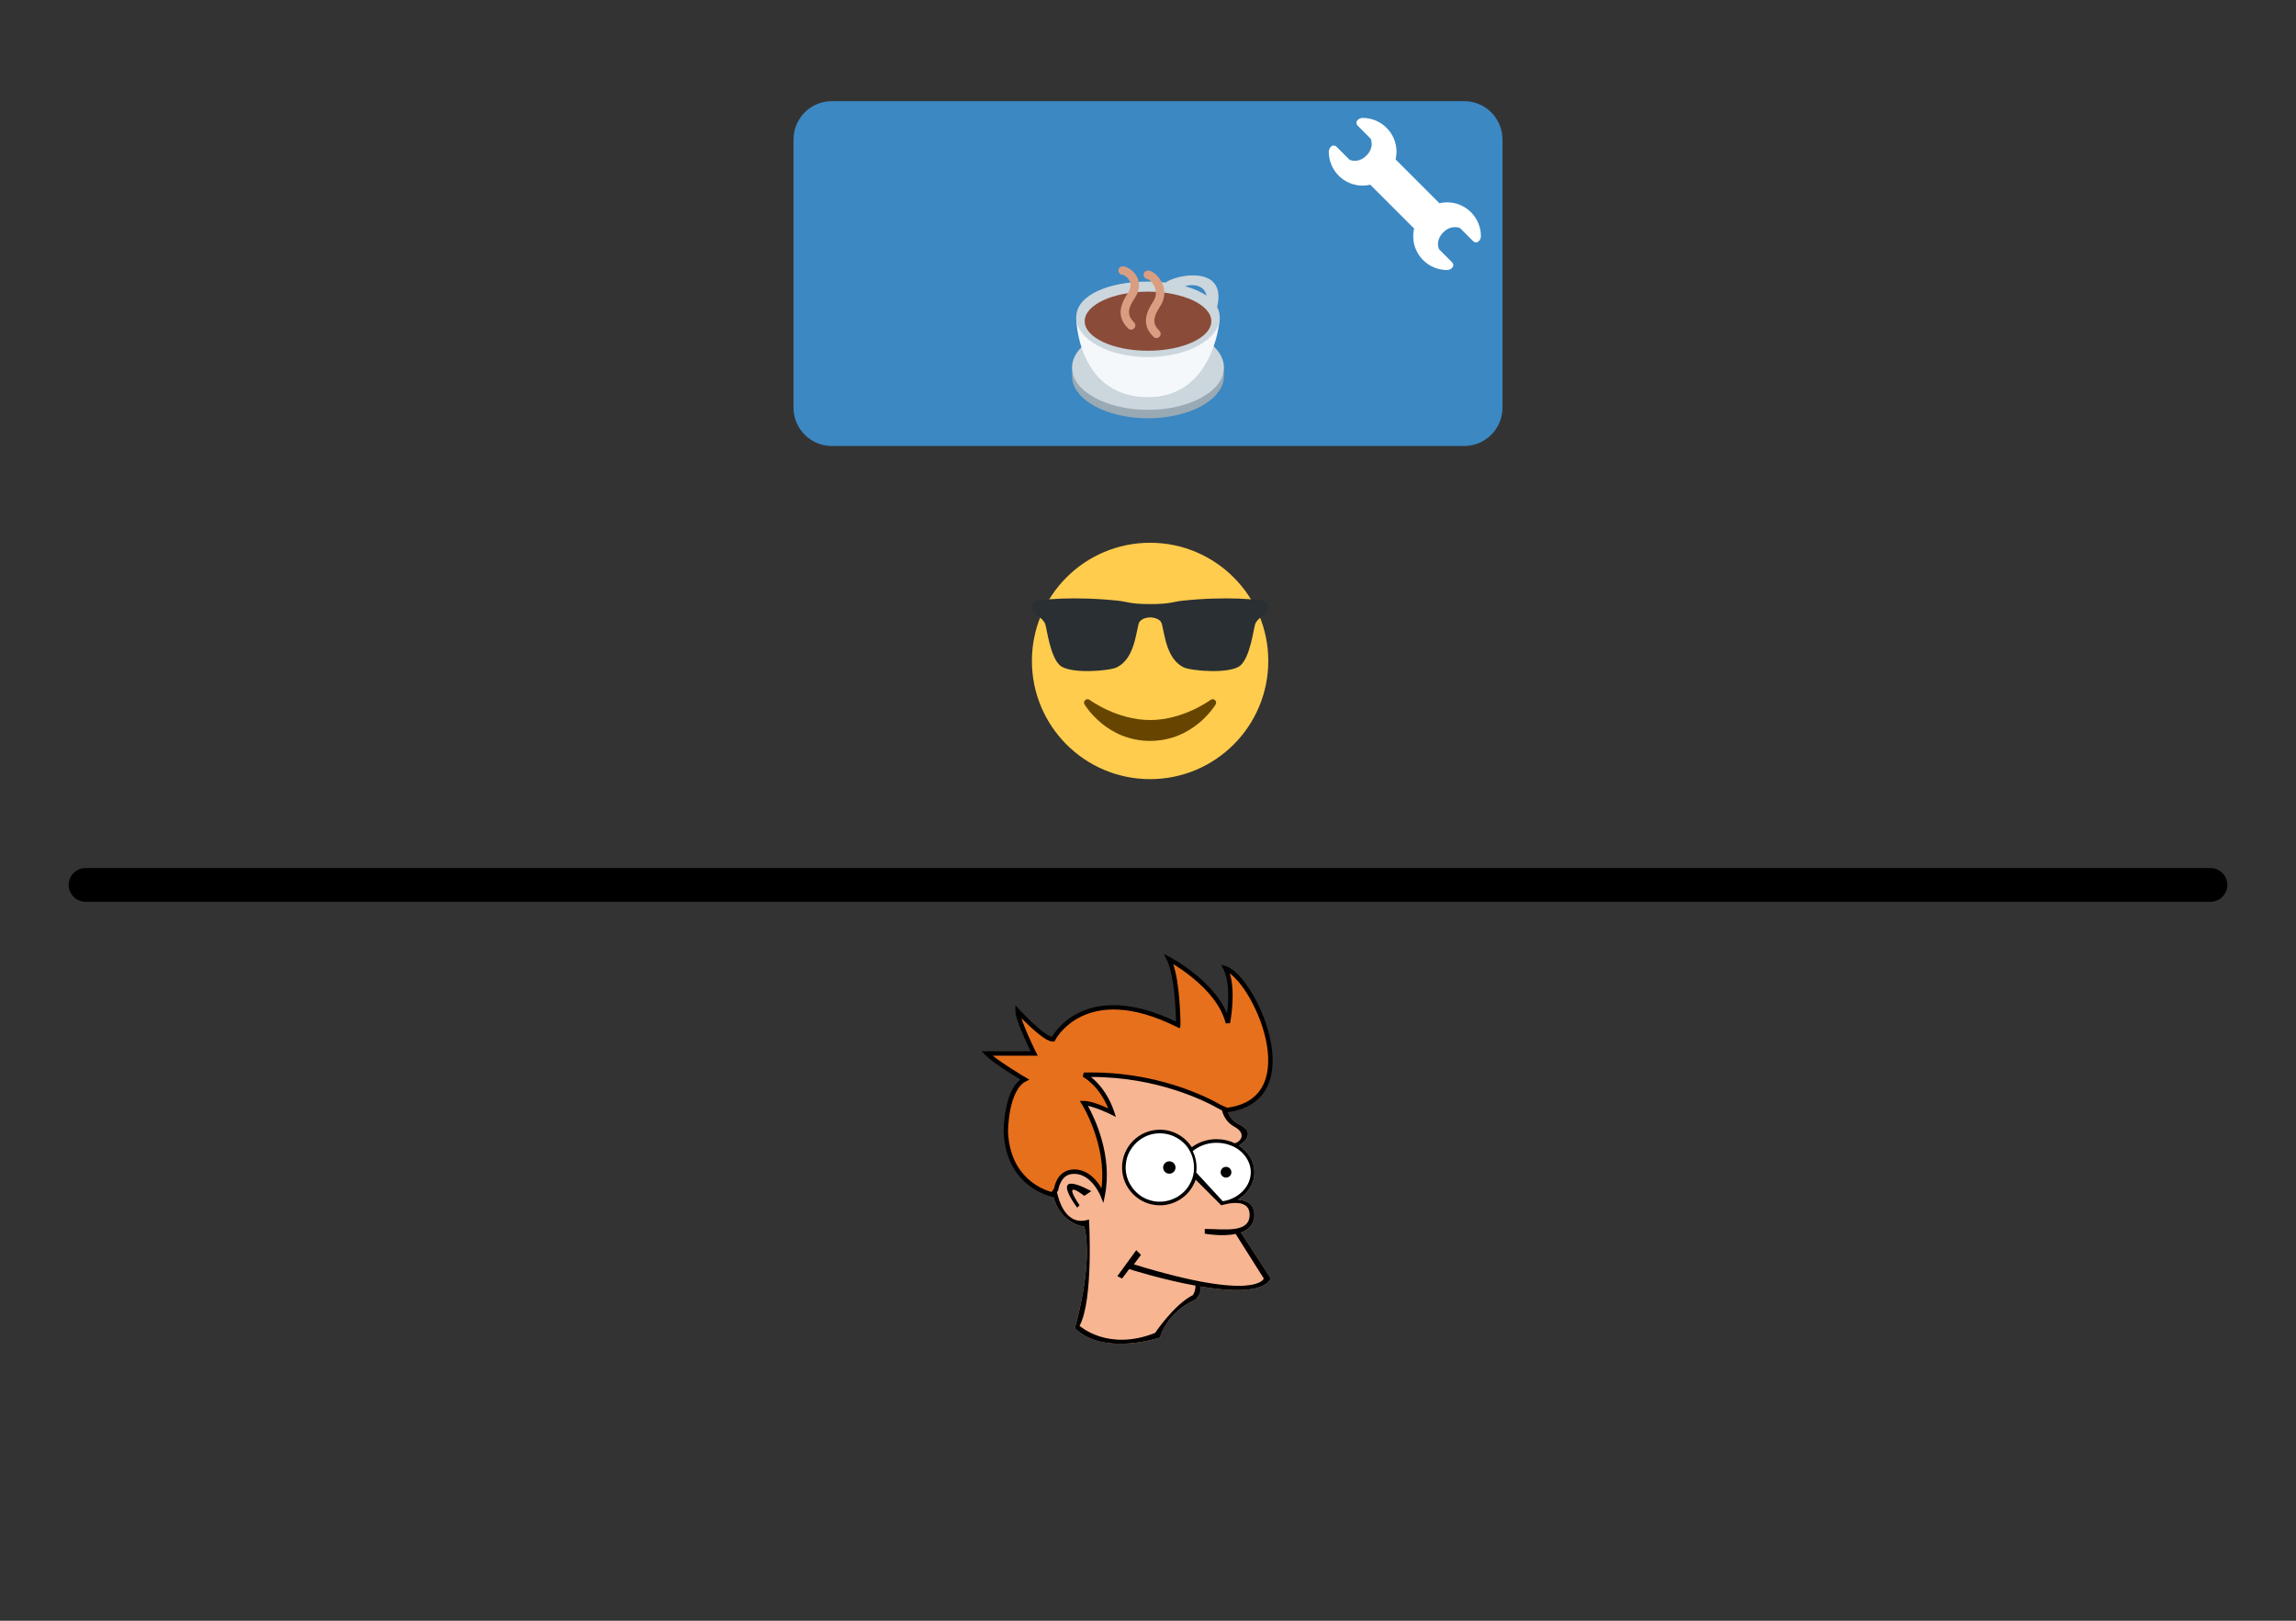 <?xml version="1.0" encoding="UTF-8" standalone="no"?>
<!-- Created with Inkscape (http://www.inkscape.org/) -->

<svg
   xmlns:dc="http://purl.org/dc/elements/1.1/"
   xmlns:cc="http://creativecommons.org/ns#"
   xmlns:rdf="http://www.w3.org/1999/02/22-rdf-syntax-ns#"
   xmlns:svg="http://www.w3.org/2000/svg"
   xmlns="http://www.w3.org/2000/svg"
   xmlns:sodipodi="http://sodipodi.sourceforge.net/DTD/sodipodi-0.dtd"
   xmlns:inkscape="http://www.inkscape.org/namespaces/inkscape"
   width="680"
   height="480"
   id="svg2"
   version="1.1"
   inkscape:version="0.48.4 r9939"
   sodipodi:docname="cafe-synchrone.svg">
  <rect width="100%" height="100%" fill="#333333" stroke="none"/>
  <defs
     id="defs4">
    <clipPath
       clipPathUnits="userSpaceOnUse"
       id="clipPath40">
      <path
         d="M 0,38 38,38 38,0 0,0 0,38 z"
         id="path42"
         inkscape:connector-curvature="0" />
    </clipPath>
    <clipPath
       clipPathUnits="userSpaceOnUse"
       id="clipPath16">
      <path
         d="M 0,38 38,38 38,0 0,0 0,38 z"
         id="path18"
         inkscape:connector-curvature="0" />
    </clipPath>
    <clipPath
       clipPathUnits="userSpaceOnUse"
       id="clipPath16-1">
      <path
         d="M 0,38 38,38 38,0 0,0 0,38 z"
         id="path18-4"
         inkscape:connector-curvature="0" />
    </clipPath>
    <clipPath
       clipPathUnits="userSpaceOnUse"
       id="clipPath16-9">
      <path
         d="M 0,38 38,38 38,0 0,0 0,38 z"
         id="path18-9"
         inkscape:connector-curvature="0" />
    </clipPath>
    <clipPath
       clipPathUnits="userSpaceOnUse"
       id="clipPath40-8">
      <path
         d="M 0,38 38,38 38,0 0,0 0,38 z"
         id="path42-1"
         inkscape:connector-curvature="0" />
    </clipPath>
    <clipPath
       clipPathUnits="userSpaceOnUse"
       id="clipPath28">
      <path
         d="M 3.442,21.978 C 3.264,21.911 3.109,21.797 2.995,21.646 l 0,0 C 1.755,20.012 0.381,13.53 4,10 l 0,0 C 7.556,6.532 10.822,5.696 12.778,5.505 l 0,0 c 0.032,-0.003 0.107,-0.007 0.14,-0.007 l 0,0 c 2.458,0 18.332,10.76 19.524,13.235 l 0,0 c 1.372,2.842 1.281,8.399 -1.98,10.297 l 0,0 c -0.395,0.231 -0.914,0.338 -1.633,0.338 l 0,0 c -5.581,0 -24.581,-7.089 -25.387,-7.39"
         id="path30-7"
         inkscape:connector-curvature="0" />
    </clipPath>
    <clipPath
       clipPathUnits="userSpaceOnUse"
       id="clipPath16-16">
      <path
         d="M 0,38 38,38 38,0 0,0 0,38 z"
         id="path18-3"
         inkscape:connector-curvature="0" />
    </clipPath>
    <clipPath
       clipPathUnits="userSpaceOnUse"
       id="clipPath16-5">
      <path
         d="M 0,38 38,38 38,0 0,0 0,38 z"
         id="path18-8"
         inkscape:connector-curvature="0" />
    </clipPath>
    <clipPath
       clipPathUnits="userSpaceOnUse"
       id="clipPath16-3">
      <path
         d="M 0,38 38,38 38,0 0,0 0,38 z"
         id="path18-6"
         inkscape:connector-curvature="0" />
    </clipPath>
    <clipPath
       clipPathUnits="userSpaceOnUse"
       id="clipPath16-93">
      <path
         d="M 0,38 38,38 38,0 0,0 0,38 z"
         id="path18-61"
         inkscape:connector-curvature="0" />
    </clipPath>
    <clipPath
       clipPathUnits="userSpaceOnUse"
       id="clipPath16-2">
      <path
         d="M 0,38 38,38 38,0 0,0 0,38 z"
         id="path18-85"
         inkscape:connector-curvature="0" />
    </clipPath>
  </defs>
  <sodipodi:namedview
     id="base"
     pagecolor="#ffffff"
     bordercolor="#666666"
     borderopacity="1.0"
     inkscape:pageopacity="0.0"
     inkscape:pageshadow="2"
     inkscape:zoom="0.98994949"
     inkscape:cx="-10.235568"
     inkscape:cy="318.48515"
     inkscape:document-units="px"
     inkscape:current-layer="layer1"
     showgrid="false"
     fit-margin-top="0"
     fit-margin-left="0"
     fit-margin-right="0"
     fit-margin-bottom="0"
     inkscape:window-width="1920"
     inkscape:window-height="1056"
     inkscape:window-x="1440"
     inkscape:window-y="0"
     inkscape:window-maximized="1" />
  <g
     inkscape:label="Layer 1"
     inkscape:groupmode="layer"
     id="layer1"
     transform="translate(-37.376,-19.809)">
    <g
       id="g4359"
       transform="translate(-13.286,0)">
      <g
         id="g4350">
        <g
           transform="matrix(2.837,0,0,-2.837,387.804,140.551)"
           id="g20-86">
          <path
             inkscape:connector-curvature="0"
             id="path22-6"
             style="fill:#3b88c3;fill-opacity:1;fill-rule:nonzero;stroke:none"
             d="m 38.014,0 c 0,-2.209 -1.791,-4 -4,-4 L -32,-4 c -2.209,0 -4,1.791 -4,4 l 0,28 c 0,2.209 1.791,4 4,4 l 66.014,0 c 2.209,0 4,-1.791 4,-4 z"
             sodipodi:nodetypes="sssssssss" />
        </g>
        <g
           id="g10-7"
           transform="matrix(1.25,0,0,-1.25,442.852,100.877)"
           style="fill:#ffffff">
          <g
             id="g12-9"
             style="fill:#ffffff">
            <g
               id="g14-5"
               clip-path="url(#clipPath16-2)"
               style="fill:#ffffff">
              <g
                 id="g20-5"
                 transform="translate(29.105,16.917)"
                 style="fill:#ffffff">
                <path
                   d="M 0,0 C -0.623,0 -1.227,-0.078 -1.809,-0.213 L -12.192,10.17 c 0.134,0.582 0.213,1.186 0.213,1.809 0,4.43 -3.592,8.021 -8.021,8.021 -0.903,0 -2.104,-0.917 -1.104,-1.917 l 3,-3 c 0,0 1,-2 -1,-4 -2,-2 -4,-1 -4,-1 l -3,3 c -1,1 -1.917,-0.196 -1.917,-1.104 0,-4.43 3.591,-8.021 8.021,-8.021 0.623,0 1.226,0.078 1.808,0.212 L -7.809,-6.213 c -0.134,-0.582 -0.212,-1.185 -0.212,-1.808 0,-4.43 3.591,-8.021 8.021,-8.021 0.902,0 2.104,0.917 1.104,1.917 l -3,3 c 0,0 -1,2 1,4 2,2 4,1 4,1 l 3,-3 c 1,-1 1.917,0.196 1.917,1.104 C 8.021,-3.592 4.43,0 0,0"
                   style="fill:#ffffff;fill-opacity:1;fill-rule:nonzero;stroke:none"
                   id="path22-1"
                   inkscape:connector-curvature="0" />
              </g>
            </g>
          </g>
        </g>
      </g>
      <g
         transform="matrix(1.25,0,0,-1.25,366.911,144.936)"
         id="g10">
        <g
           id="g12">
          <g
             clip-path="url(#clipPath16)"
             id="g14">
            <g
               transform="translate(37,11)"
               id="g20">
              <path
                 inkscape:connector-curvature="0"
                 id="path22"
                 style="fill:#99aab5;fill-opacity:1;fill-rule:nonzero;stroke:none"
                 d="m 0,0 c 0,-5.522 -8.059,-10 -18,-10 -9.941,0 -18,4.478 -18,10 0,5.522 8.059,10 18,10 C -8.059,10 0,5.522 0,0" />
            </g>
            <g
               transform="translate(37,13)"
               id="g24">
              <path
                 inkscape:connector-curvature="0"
                 id="path26"
                 style="fill:#ccd6dd;fill-opacity:1;fill-rule:nonzero;stroke:none"
                 d="m 0,0 c 0,-5.522 -8.059,-10 -18,-10 -9.941,0 -18,4.478 -18,10 0,5.522 8.059,10 18,10 C -8.059,10 0,5.522 0,0" />
            </g>
            <g
               transform="translate(19,6)"
               id="g28">
              <path
                 inkscape:connector-curvature="0"
                 id="path30"
                 style="fill:#f5f8fa;fill-opacity:1;fill-rule:nonzero;stroke:none"
                 d="m 0,0 c -14.958,0 -17,15 -17,19 l 34,0 C 17,17 15.042,0 0,0" />
            </g>
            <g
               transform="translate(32.882,30.048)"
               id="g32">
              <path
                 inkscape:connector-curvature="0"
                 id="path34"
                 style="fill:#ccd6dd;fill-opacity:1;fill-rule:nonzero;stroke:none"
                 d="M 0,0 C -1.357,0.938 -3.103,1.694 -5.121,2.25 -3.246,2.826 -0.57,2.559 0,0 M 2.503,-2.692 C 4.945,7.43 -7.278,5.014 -9.701,3.106 c -1.34,0.149 -2.736,0.234 -4.181,0.234 -9.389,0 -17,-3.228 -17,-8.444 0,-5.216 7.611,-9.444 17,-9.444 9.389,0 17,4.228 17,9.444 0,0.862 -0.225,1.664 -0.615,2.412" />
            </g>
          </g>
        </g>
        <g
           id="g36">
          <g
             clip-path="url(#clipPath40)"
             id="g38">
            <g
               transform="translate(34,24)"
               id="g44">
              <path
                 inkscape:connector-curvature="0"
                 id="path46"
                 style="fill:#8a4b38;fill-opacity:1;fill-rule:nonzero;stroke:none"
                 d="m 0,0 c 0,-3.866 -6.716,-7 -15,-7 -8.284,0 -15,3.134 -15,7 0,3.866 6.716,7 15,7 C -6.716,7 0,3.866 0,0" />
            </g>
            <g
               transform="translate(21,20)"
               id="g48">
              <path
                 inkscape:connector-curvature="0"
                 id="path50"
                 style="fill:#d99e82;fill-opacity:1;fill-rule:nonzero;stroke:none"
                 d="m 0,0 c -0.256,0 -0.512,0.098 -0.707,0.293 -2.337,2.337 -2.376,4.885 -0.125,8.262 0.739,1.109 0.9,2.245 0.478,3.377 -0.461,1.235 -1.438,1.996 -1.731,2.076 -0.553,0 -0.958,0.444 -0.958,0.996 C -3.043,15.557 -2.552,16 -2,16 -1.003,16 0.395,14.847 1.183,13.375 2.217,11.442 2.093,9.336 0.832,7.445 -1.129,4.503 -0.699,3.113 0.707,1.707 1.098,1.316 1.098,0.684 0.707,0.293 0.512,0.098 0.256,0 0,0" />
            </g>
            <g
               transform="translate(15,22)"
               id="g52">
              <path
                 inkscape:connector-curvature="0"
                 id="path54"
                 style="fill:#d99e82;fill-opacity:1;fill-rule:nonzero;stroke:none"
                 d="m 0,0 c -0.256,0 -0.512,0.098 -0.707,0.293 -2.337,2.337 -2.376,4.885 -0.125,8.262 0.727,1.091 0.894,2.082 0.494,2.947 -0.444,0.961 -1.431,1.469 -1.684,1.499 -0.552,0 -0.989,0.447 -0.989,0.999 0,0.553 0.459,1 1.011,1 0.997,0 2.584,-0.974 3.36,-2.423 C 1.841,11.678 2.413,9.816 0.832,7.445 -1.129,4.503 -0.699,3.113 0.707,1.707 1.098,1.316 1.098,0.684 0.707,0.293 0.512,0.098 0.256,0 0,0" />
            </g>
          </g>
        </g>
      </g>
    </g>
    <g
       transform="matrix(1.25,0,0,-1.25,-1225.081,228.807)"
       id="g24-99" />
    <path
       style="fill:none;stroke:#000000;stroke-width:10;stroke-linecap:round;stroke-linejoin:miter;stroke-opacity:1"
       d="m 62.713,281.883 629.325,0"
       id="path4348"
       inkscape:connector-curvature="0" />
    <g
       transform="matrix(2.059,0,0,-2.059,338.876,254.678)"
       id="g4388">
      <g
         id="g4390">
        <g
           clip-path="url(#clipPath16-1)"
           id="g4392">
          <g
             transform="translate(36,19)"
             id="g4394">
            <path
               inkscape:connector-curvature="0"
               id="path4396"
               style="fill:#ffcc4d;fill-opacity:1;fill-rule:nonzero;stroke:none"
               d="m 0,0 c 0,-9.389 -7.611,-17 -17,-17 -9.389,0 -17,7.611 -17,17 0,9.389 7.611,17 17,17 C -7.611,17 0,9.389 0,0" />
          </g>
          <g
             transform="translate(2.24,25.982)"
             id="g4398">
            <path
               inkscape:connector-curvature="0"
               id="path4400"
               style="fill:#292f33;fill-opacity:1;fill-rule:evenodd;stroke:none"
               d="m 0,0 c 0.24,-0.239 1.437,-0.958 1.677,-1.675 0.24,-0.717 0.72,-4.784 2.158,-5.981 1.484,-1.233 7.077,-0.774 8.149,-0.24 2.397,1.195 2.691,4.531 3.115,6.221 0.239,0.957 1.677,0.957 1.677,0.957 0,0 1.439,0 1.678,-0.956 0.424,-1.691 0.72,-5.027 3.115,-6.221 1.073,-0.535 6.666,-0.994 8.152,0.239 1.435,1.197 1.915,5.264 2.155,5.982 0.238,0.717 1.437,1.435 1.677,1.674 0.241,0.239 0.241,1.196 0,1.436 C 33.074,1.914 27.419,2.34 21.33,1.675 20.115,1.542 19.653,1.196 16.776,1.196 13.901,1.196 13.437,1.542 12.223,1.674 6.136,2.34 0.479,1.914 0,1.436 -0.239,1.196 -0.239,0.239 0,0" />
          </g>
          <g
             transform="translate(28.335,13.371)"
             id="g4402">
            <path
               inkscape:connector-curvature="0"
               id="path4404"
               style="fill:#664500;fill-opacity:1;fill-rule:nonzero;stroke:none"
               d="m 0,0 c -0.178,0.161 -0.444,0.171 -0.635,0.029 -0.039,-0.029 -3.922,-2.9 -8.7,-2.9 -4.766,0 -8.662,2.871 -8.7,2.9 -0.191,0.142 -0.457,0.13 -0.635,-0.029 -0.177,-0.16 -0.217,-0.424 -0.094,-0.628 0.129,-0.215 3.217,-5.243 9.429,-5.243 6.212,0 9.301,5.028 9.429,5.243 C 0.217,-0.423 0.178,-0.16 0,0" />
          </g>
        </g>
      </g>
    </g>
    <g
       transform="matrix(0.164,0,0,0.164,329.158,303.745)"
       id="g5372">
      <path
         style="fill:#f7b592;fill-opacity:1;stroke:none"
         d="m 332.531,1.625 c 0,0 89.591,46.929 106.656,115.188 0,0 12.784,-63.996 -4.281,-98.125 50.894,16.965 152.362,236.219 2.781,255.625 5.166,17.106 16.396,22.73 22.812,25.938 29.28,14.647 5.183,32.429 -2.25,37.188 16.898,10.873 27.844,28.369 27.844,48.125 0,20.531 -11.814,38.64 -29.844,49.406 14.531,1.183 29.844,7.225 29.844,27.406 0,17.497 -10.454,26.988 -24.219,31.938 l 54.094,83.25 c -13.998,25.997 -71.164,23.848 -127.906,14.25 2.499,6.166 1.041,14.459 -8.625,24.125 0,0 -46.905,17.056 -63.969,68.25 0,0 -102.4,34.13 -153.594,-17.062 0,0 34.127,-115.18 17.062,-183.438 0,0 -42.954,-3.58 -56.719,-56.656 -18.989,-4.933 -80.455,-27.48 -84.063,-113.969 0,0 -0.004,-76.811 34.125,-93.875 0,0 -51.185,-29.841 -68.25,-46.906 l 85.312,0 c 0,0 -29.844,-59.748 -29.844,-76.812 0,0 46.905,51.188 63.969,51.188 0,0 55.481,-110.917 226.125,-25.594 10e-4,-0.004 0.002,-85.309 -17.062,-119.438 z"
         id="path4773"
         inkscape:connector-curvature="0" />
      <path
         style="fill:#000000"
         inkscape:connector-curvature="0"
         d="m 332.521,1.617 c 0,0 89.589,46.928 106.654,115.186 0,0 12.798,-63.992 -4.267,-98.121 50.894,16.965 152.348,236.229 2.767,255.635 5.166,17.106 16.414,22.723 22.83,25.931 29.28,14.647 5.166,32.421 -2.267,37.179 16.898,10.873 27.863,28.388 27.863,48.144 0,20.531 -11.832,38.629 -29.862,49.395 14.531,1.183 29.862,7.215 29.862,27.396 0,17.497 -10.465,27.013 -24.23,31.962 l 54.094,83.224 c -13.998,25.997 -71.158,23.863 -127.9,14.265 2.499,6.166 1.05,14.465 -8.616,24.131 0,0 -46.928,17.064 -63.992,68.258 0,0 -102.387,34.129 -153.581,-17.064 0,0 34.13,-115.186 17.065,-183.444 0,0 -42.97,-3.583 -56.735,-56.659 -18.989,-4.933 -80.44,-27.497 -84.048,-113.986 0,0 0,-76.79 34.129,-93.854 0,0 -51.193,-29.863 -68.258,-46.928 H 89.351 c 0,0 -29.862,-59.726 -29.862,-76.79 0,0 46.928,51.193 63.992,51.193 0,0 55.46,-110.92 226.104,-25.597 10e-4,-0.004 10e-4,-85.327 -17.064,-119.456 z M 178.941,210.658 c 0,0 34.129,17.064 51.193,68.258 0,0 -34.129,-17.064 -51.193,-17.064 0,0 51.193,81.057 34.129,166.379 0,0 -17.064,-42.661 -51.194,-42.661 -23.264,0 -30.671,19.831 -33.029,32.446 3.542,18.431 16.94,66.775 58.627,52.877 0,0 8.532,145.049 -17.065,191.976 0,0 51.194,46.928 136.517,12.799 0,0 34.129,-51.193 68.259,-68.259 0,0 5.115,-7.665 4.466,-17.064 -61.326,-11.165 -119.652,-29.862 -119.652,-29.862 l -12.798,17.064 -8.532,-4.267 34.129,-46.928 8.532,8.533 -12.801,17.064 c 221.84,68.258 234.638,25.597 234.638,25.597 l -50.877,-80.557 c -25.38,5.299 -55.776,-0.5 -55.776,-0.5 v -8.532 c 34.129,0 81.057,8.532 81.057,-25.597 0,-22.564 -22.397,-22.747 -37.562,-20.281 l -10.966,2.416 -2.666,0.801 -46.278,-46.279 c -9.149,26.914 -34.646,46.278 -64.643,46.278 -37.695,0 -68.258,-30.563 -68.258,-68.259 0,-37.696 30.562,-68.258 68.258,-68.258 24.23,0 45.528,12.64 57.644,31.688 11.981,-9.107 27.63,-14.623 44.744,-14.623 11.965,0 23.197,2.691 32.979,7.424 12.781,-3.982 19.23,-17.906 1.149,-28.755 -16.465,-8.232 -22.997,-22.414 -25.363,-34.896 -27.229,-15.697 -119.684,-62.517 -247.668,-58.958 z m 255.968,157.847 c 9.433,0 17.064,7.641 17.064,17.064 0,9.433 -7.632,17.064 -17.064,17.064 -9.432,0 -17.064,-7.632 -17.064,-17.064 -10e-4,-9.424 7.631,-17.064 17.064,-17.064 z m -102.388,-8.533 c 9.433,0 17.064,7.641 17.064,17.064 0,9.433 -7.632,17.064 -17.064,17.064 -9.432,0 -17.064,-7.632 -17.064,-17.064 0,-9.423 7.633,-17.064 17.064,-17.064 z m 145.049,25.597 c 0,-28.271 -26.729,-51.193 -59.726,-51.193 -15.665,0 -29.93,5.174 -40.595,13.64 4.149,8.808 6.466,18.64 6.466,29.021 l -0.5,8.341 46.494,50.386 c 27.298,-4.734 47.861,-25.398 47.861,-50.195 z m -162.113,-68.258 c -32.996,0 -59.726,26.738 -59.726,59.726 0,32.996 26.729,59.727 59.726,59.727 32.997,0 59.727,-26.73 59.727,-59.727 -10e-4,-32.987 -26.731,-59.726 -59.727,-59.726 z m -136.516,110.919 c 0,0 -42.662,-34.129 -8.533,17.065 l -4.266,4.266 c 0,0 -55.46,-72.524 25.597,-29.863 l -12.798,8.532 z"
         id="path4777" />
      <path
         style="fill:#ffffff"
         d="m 416.344,332.406 c -15.045,0.253 -29.967,5.362 -41.562,15.031 5.956,11.897 8.006,25.432 6.375,38.656 15.966,17.254 31.893,34.544 47.844,51.812 24.364,-3.367 47.782,-22.162 50.344,-47.594 2.704,-23.535 -14.406,-45.275 -35.771,-53.094 -8.589,-3.428 -17.923,-5.033 -27.229,-4.812 z"
         id="path4783"
         inkscape:connector-curvature="0" />
      <path
         style="fill:#ffffff"
         d="m 313.875,315.344 c -29.631,0.13 -56.45,24.411 -59.656,53.844 -4.228,28.725 14.742,58.337 42.386,66.66 27.236,9.247 59.586,-3.649 72.899,-29.01 14.487,-25.012 7.786,-59.614 -14.785,-77.431 -11.316,-9.395 -26.063,-14.531 -40.844,-14.062 z"
         id="path4781"
         inkscape:connector-curvature="0" />
      <path
         style="fill:#000000"
         d="m 434.909,375.854 c 5.371,0 9.715,4.35 9.715,9.715 0,5.371 -4.345,9.715 -9.715,9.715 -5.37,0 -9.715,-4.345 -9.715,-9.715 -5.7e-4,-5.365 4.345,-9.715 9.715,-9.715 z"
         id="path4787"
         inkscape:connector-curvature="0" />
      <path
         style="fill:#000000"
         d="m 332.521,365.852 c 6.183,0 11.185,5.008 11.185,11.185 0,6.183 -5.003,11.185 -11.185,11.185 -6.182,0 -11.185,-5.003 -11.185,-11.185 0,-6.176 5.003,-11.185 11.185,-11.185 z"
         id="path4785"
         inkscape:connector-curvature="0" />
      <path
         sodipodi:nodetypes="cccccccccccccccccscc"
         style="fill:#e7701c;fill-opacity:1;stroke:none"
         inkscape:connector-curvature="0"
         id="path5364"
         d="m 121.3,425.969 c -18.989,-4.933 -80.457,-27.531 -84.065,-114.02 0,0 0,-76.79 34.129,-93.854 0,0 -51.193,-29.863 -68.258,-46.928 l 85.322,0 c 0,0 -29.845,-59.692 -29.845,-76.756 0,0 46.928,51.193 63.992,51.193 0,0 55.46,-110.92 226.104,-25.597 10e-4,-0.004 10e-4,-85.327 -17.064,-119.456 0,0 89.589,46.928 106.654,115.186 0,0 12.798,-63.992 -4.267,-98.121 50.894,16.965 152.348,236.229 2.767,255.635 l -11.066,-4.701 c -27.229,-15.697 -119.684,-62.517 -247.668,-58.958 0,0 34.129,17.064 51.193,68.258 0,0 -34.129,-17.064 -51.193,-17.064 0,0 51.193,81.057 34.129,166.379 0,0 -17.064,-42.661 -51.194,-42.661 -23.264,0 -30.671,19.831 -33.029,32.446 z" />
      <path
         inkscape:connector-curvature="0"
         id="path5366"
         d="m 322.5,-8.75 5.531,11.094 c 7.936,15.872 12.414,45.648 14.531,71.062 1.059,12.707 1.579,24.363 1.844,32.844 0.097,3.111 0.149,5.258 0.188,7.406 -82.833,-39.836 -139.176,-33.655 -174.688,-16.438 -31.388,15.219 -45.797,37.782 -49.344,43.969 -2.94,-0.863 -7.717,-3.203 -12.875,-6.844 -6.558,-4.629 -13.924,-10.951 -20.781,-17.281 -13.715,-12.66 -25.375,-25.344 -25.375,-25.344 l -6.938,-7.594 0,10.281 c 0,5.432 2.022,12.379 4.875,20.531 2.853,8.153 6.62,17.26 10.375,25.844 5.251,12.004 9.507,20.878 12.188,26.375 l -78.938,0 -9.656,0 L 0.281,174 c 9.122,9.122 26.175,20.755 41.188,30.406 9.961,6.404 17.342,10.864 22.281,13.812 C 48.642,229.519 41.477,251.207 37.594,270.625 33.237,292.408 33.25,311.938 33.25,311.938 l 0,0.094 0,0.094 c 1.843,44.175 18.627,72.626 37.5,90.344 18.873,17.717 39.615,24.799 49.531,27.375 l 2.625,0.688 1.625,-2.188 6.625,-9.031 0.562,-0.719 0.156,-0.906 c 1.11,-5.936 3.451,-13.489 7.906,-19.25 4.456,-5.761 10.692,-9.938 21.188,-9.938 15.398,0 27.155,9.686 35.281,19.844 8.126,10.157 12.188,20.312 12.188,20.312 l 5,12.5 2.656,-13.219 c 14.573,-72.868 -19.012,-141.333 -30.625,-162.219 6.973,1.424 15.564,4.313 23.062,7.312 10.495,4.198 18.906,8.406 18.906,8.406 l 8.625,4.312 -3.031,-9.156 c -8.743,-26.229 -21.926,-43.864 -32.969,-54.906 -3.355,-3.355 -6.38,-5.934 -9.188,-8.156 C 311.17,213.317 397.814,257.067 423.719,272 l 0.188,0.125 0.219,0.094 11.094,4.719 1,0.406 1.062,-0.125 c 38.406,-4.983 61.704,-23.334 72.969,-48.062 11.265,-24.728 10.848,-55.293 4.219,-85.5 C 507.84,113.449 494.914,83.507 480.344,59.875 465.774,36.243 450.079,18.745 435.281,13.812 l -9.188,-3.031 4.344,8.625 c 7.906,15.812 9.144,39.889 8.094,59.844 -0.395,7.503 -1.073,14.021 -1.781,19.719 -11.884,-28.41 -34.593,-52.1 -55.656,-69.5 C 356.226,8.926 333.469,-3 333.469,-3 L 322.5,-8.75 z m 17.125,18.656 c 8.453,5.014 20.675,12.749 36.375,25.719 24.193,19.986 50.19,48.353 58.375,81.094 l 7.812,-0.188 c 0,0 3.261,-16.271 4.344,-36.844 0.886,-16.843 0.365,-36.577 -4.844,-53.25 9.656,7.157 21.299,20.552 31.844,37.656 14.092,22.858 26.727,52.126 33.125,81.281 6.398,29.155 6.504,58.097 -3.688,80.469 -10.093,22.155 -29.998,38.353 -65.719,43.25 l -9.938,-4.219 c -0.006,-0.004 -0.025,0.004 -0.031,0 -28.031,-16.109 -120.82,-62.855 -249.344,-59.281 l -1.688,7.562 c 0,0 7.868,3.899 18.156,14.188 9.002,9.002 19.626,22.787 27.719,42.812 -3.15,-1.417 -6.441,-2.901 -10.594,-4.562 -10.836,-4.334 -23.635,-8.812 -33.5,-8.812 l -7.25,0 3.875,6.156 c 0,0 45.438,72.64 35.406,151.531 -2.037,-3.45 -4.411,-7.185 -7.562,-11.125 C 193.561,392.171 179.7,380.5 160.969,380.5 c -12.769,0 -21.878,5.754 -27.531,13.062 -5.405,6.988 -7.913,15.171 -9.219,21.719 l -4.438,6.031 C 110.017,418.511 92.466,411.848 76.25,396.625 58.762,380.209 43.017,354.156 41.219,311.938 l 0.031,0 c 0,0 0.012,-18.841 4.188,-39.719 4.176,-20.878 12.801,-43.073 27.719,-50.531 l 6.625,-3.312 -6.406,-3.75 c 0,0 -12.712,-7.422 -27.562,-16.969 -11.031,-7.091 -23.264,-15.416 -32.094,-22.5 l 74.719,0 6.469,0 L 92,169.375 c 0,0 -7.432,-14.838 -14.844,-31.781 -3.706,-8.472 -7.382,-17.474 -10.125,-25.312 -0.623,-1.782 -0.961,-3.221 -1.469,-4.875 4.484,4.567 9.776,9.873 15.906,15.531 7.008,6.468 14.553,12.968 21.594,17.938 7.041,4.97 13.234,8.719 19.5,8.719 l 2.5,0 1.094,-2.188 c 0,0 13.183,-26.498 47.219,-43 34.036,-16.502 88.953,-23.086 173.5,19.188 l 4.469,2.219 1.219,-4.844 c 0,0 0.125,-0.956 0.125,-0.969 0,-0.012 3e-5,-0.041 0,-0.062 -5e-5,-0.044 2.5e-4,-0.104 0,-0.188 -5.1e-4,-0.167 0.002,-0.429 0,-0.75 -0.004,-0.643 -0.015,-1.571 -0.031,-2.781 -0.034,-2.421 -0.116,-5.926 -0.25,-10.219 -0.268,-8.585 -0.801,-20.36 -1.875,-33.25 C 348.774,51.663 345.669,27.89 339.625,9.906 z"
         style="font-size:medium;font-style:normal;font-variant:normal;font-weight:normal;font-stretch:normal;text-indent:0;text-align:start;text-decoration:none;line-height:normal;letter-spacing:normal;word-spacing:normal;text-transform:none;direction:ltr;block-progression:tb;writing-mode:lr-tb;text-anchor:start;baseline-shift:baseline;color:#000000;fill:#000000;fill-opacity:1;stroke:none;stroke-width:8;marker:none;visibility:visible;display:inline;overflow:visible;enable-background:accumulate;font-family:Sans;-inkscape-font-specification:Sans" />
    </g>
  </g>
</svg>

